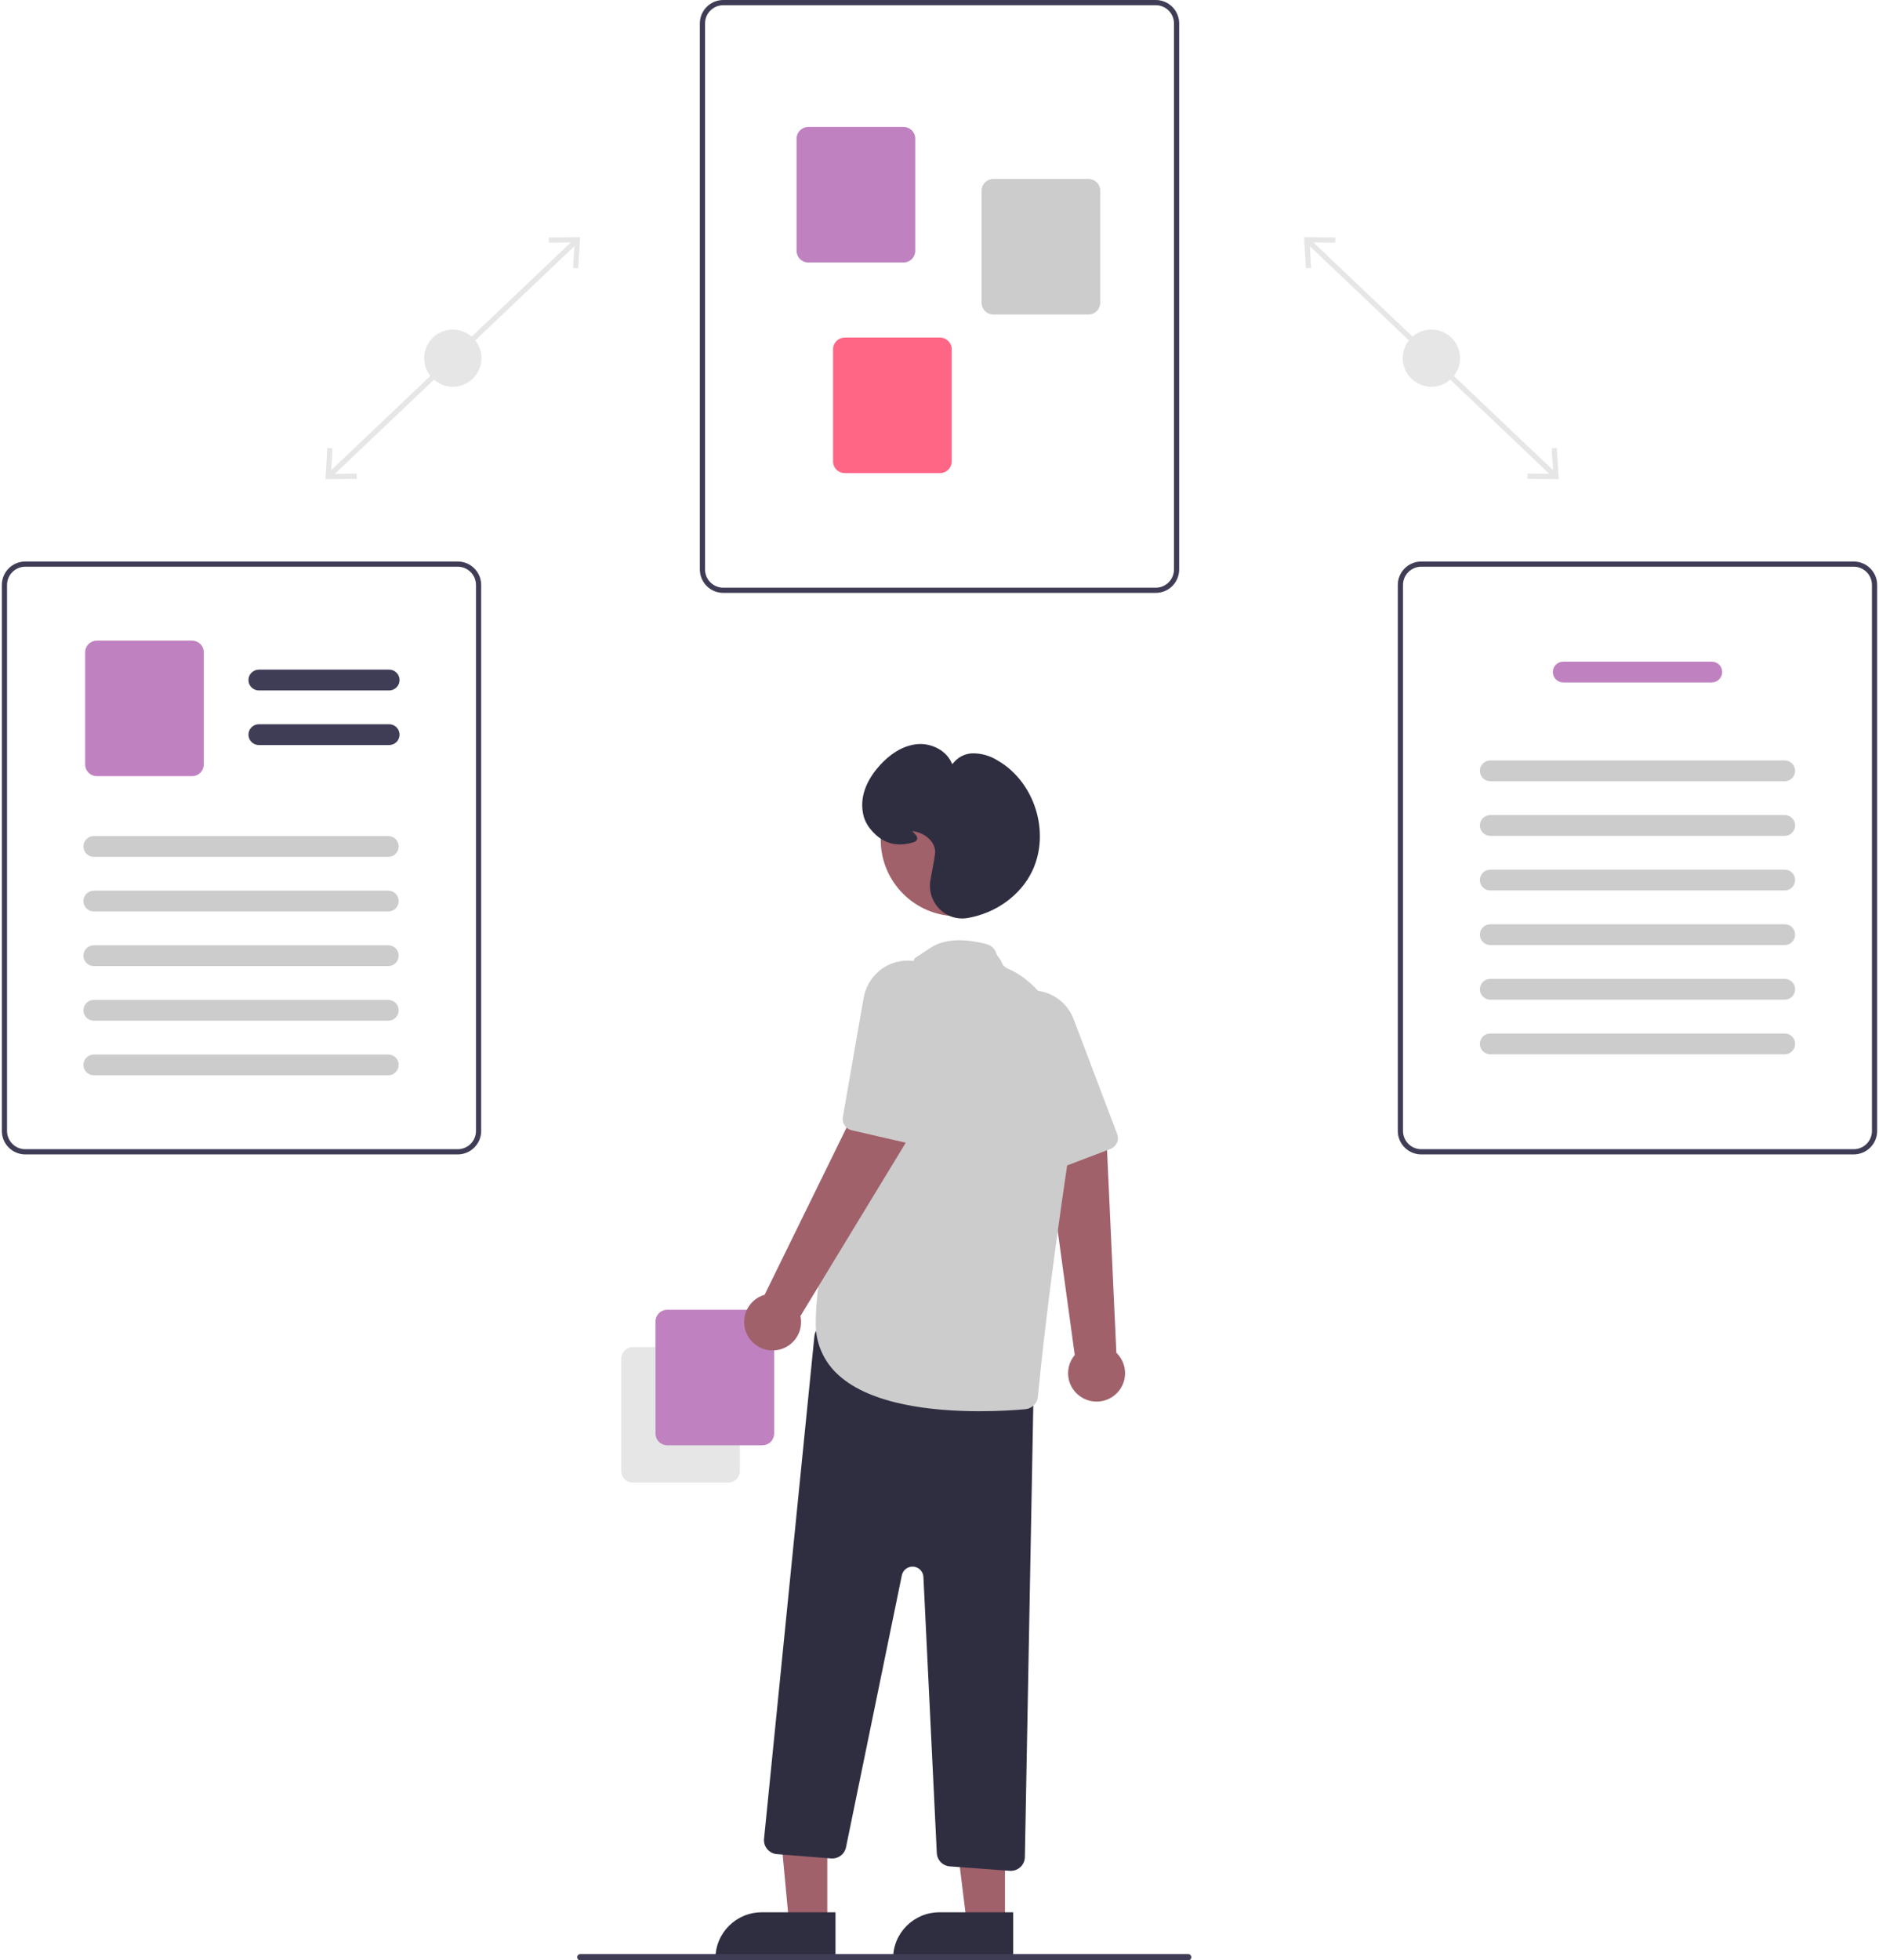 <svg width="512" height="534" viewBox="0 0 512 534" fill="none" xmlns="http://www.w3.org/2000/svg">
<g clip-path="url(#clip0_1616_25170)">
<path d="M356.94 65.141L355.961 66.168L423.136 129.989L424.116 128.962L356.94 65.141Z" fill="#E6E6E6"/>
<path d="M424.217 122.042L422.799 122.128L423.227 129.1L416.226 129.016L416.211 130.433L424.737 130.534L424.217 122.042Z" fill="#E6E6E6"/>
<path d="M363.861 64.695L363.845 66.113L356.845 66.029L357.273 73.001L355.854 73.087L355.336 64.594L363.861 64.695Z" fill="#E6E6E6"/>
<path d="M390.035 105.357C394.347 105.357 397.843 101.868 397.843 97.565C397.843 93.262 394.347 89.773 390.035 89.773C385.722 89.773 382.227 93.262 382.227 97.565C382.227 101.868 385.722 105.357 390.035 105.357Z" fill="#E6E6E6"/>
<path d="M156.48 65.141L89.305 128.962L90.284 129.989L157.459 66.168L156.48 65.141Z" fill="#E6E6E6"/>
<path d="M88.68 130.534L97.206 130.433L97.19 129.016L90.19 129.1L90.618 122.128L89.2 122.042L88.68 130.534Z" fill="#E6E6E6"/>
<path d="M158.088 64.594L157.569 73.087L156.15 73.001L156.578 66.029L149.578 66.113L149.562 64.695L158.088 64.594Z" fill="#E6E6E6"/>
<path d="M123.387 105.357C127.699 105.357 131.195 101.868 131.195 97.565C131.195 93.262 127.699 89.773 123.387 89.773C119.074 89.773 115.578 93.262 115.578 97.565C115.578 101.868 119.074 105.357 123.387 105.357Z" fill="#E6E6E6"/>
<path d="M314.92 161.508H197.084C195.39 161.506 193.766 160.834 192.569 159.638C191.371 158.443 190.697 156.823 190.695 155.132V6.375C190.697 4.685 191.371 3.065 192.569 1.869C193.766 0.674 195.39 0.002 197.084 0H314.92C316.614 0.002 318.238 0.674 319.436 1.869C320.633 3.065 321.307 4.685 321.309 6.375V155.132C321.307 156.823 320.633 158.443 319.436 159.638C318.238 160.834 316.614 161.506 314.92 161.508ZM197.084 1.417C195.767 1.418 194.504 1.941 193.572 2.871C192.64 3.8 192.116 5.061 192.115 6.375V155.132C192.116 156.447 192.64 157.707 193.572 158.637C194.504 159.567 195.767 160.09 197.084 160.091H314.92C316.238 160.09 317.501 159.567 318.432 158.637C319.364 157.707 319.888 156.447 319.889 155.132V6.375C319.888 5.061 319.364 3.8 318.432 2.871C317.501 1.941 316.238 1.418 314.92 1.417H197.084Z" fill="#3F3D56"/>
<path d="M246.195 71.504H220.257C219.41 71.503 218.598 71.167 217.999 70.569C217.4 69.972 217.063 69.161 217.062 68.316V37.772C217.063 36.926 217.4 36.116 217.999 35.519C218.598 34.921 219.41 34.585 220.257 34.584H246.195C247.042 34.585 247.854 34.921 248.453 35.519C249.052 36.116 249.388 36.926 249.389 37.772V68.316C249.388 69.161 249.052 69.972 248.453 70.569C247.854 71.167 247.042 71.503 246.195 71.504Z" fill="#C081C1"/>
<path d="M296.601 85.671H270.663C269.816 85.67 269.004 85.334 268.405 84.737C267.807 84.139 267.47 83.329 267.469 82.484V51.939C267.47 51.094 267.807 50.284 268.405 49.686C269.004 49.089 269.816 48.752 270.663 48.752H296.601C297.448 48.752 298.26 49.089 298.859 49.686C299.458 50.284 299.795 51.094 299.796 51.939V82.484C299.795 83.329 299.458 84.139 298.859 84.737C298.26 85.334 297.448 85.67 296.601 85.671Z" fill="#CCCCCC"/>
<path d="M256.133 128.882H230.194C229.347 128.881 228.536 128.545 227.937 127.947C227.338 127.349 227.001 126.539 227 125.694V95.15C227.001 94.304 227.338 93.494 227.937 92.897C228.536 92.299 229.347 91.963 230.194 91.962H256.133C256.979 91.963 257.791 92.299 258.39 92.897C258.989 93.494 259.326 94.304 259.327 95.15V125.694C259.326 126.539 258.989 127.349 258.39 127.947C257.791 128.545 256.979 128.881 256.133 128.882Z" fill="#FF6584"/>
<path d="M505.108 314.467H387.272C385.578 314.465 383.954 313.792 382.756 312.597C381.558 311.402 380.885 309.782 380.883 308.091V159.334C380.885 157.644 381.558 156.024 382.756 154.828C383.954 153.633 385.578 152.961 387.272 152.959H505.108C506.802 152.961 508.425 153.633 509.623 154.828C510.821 156.024 511.495 157.644 511.497 159.334V308.091C511.495 309.782 510.821 311.402 509.623 312.597C508.425 313.793 506.802 314.465 505.108 314.467ZM387.272 154.376C385.954 154.377 384.691 154.9 383.76 155.83C382.828 156.759 382.304 158.02 382.303 159.334V308.091C382.304 309.406 382.828 310.666 383.76 311.596C384.691 312.526 385.954 313.049 387.272 313.05H505.108C506.425 313.049 507.688 312.526 508.62 311.596C509.551 310.666 510.075 309.406 510.077 308.091V159.334C510.075 158.02 509.551 156.759 508.62 155.83C507.688 154.9 506.425 154.377 505.108 154.376H387.272Z" fill="#3F3D56"/>
<path d="M466.426 185.898H425.964C425.211 185.898 424.489 185.599 423.957 185.068C423.424 184.537 423.125 183.816 423.125 183.064C423.125 182.313 423.424 181.592 423.957 181.061C424.489 180.529 425.211 180.231 425.964 180.231H466.426C467.179 180.231 467.902 180.529 468.434 181.061C468.967 181.592 469.266 182.313 469.266 183.064C469.266 183.816 468.967 184.537 468.434 185.068C467.902 185.599 467.179 185.898 466.426 185.898Z" fill="#C081C1"/>
<path d="M486.3 212.816H406.087C405.713 212.817 405.343 212.744 404.998 212.602C404.653 212.459 404.34 212.251 404.076 211.988C403.811 211.725 403.602 211.412 403.459 211.068C403.316 210.724 403.242 210.355 403.242 209.982C403.242 209.61 403.316 209.241 403.459 208.897C403.602 208.553 403.811 208.24 404.076 207.977C404.34 207.714 404.653 207.505 404.998 207.363C405.343 207.221 405.713 207.148 406.087 207.149H486.3C486.674 207.148 487.043 207.221 487.388 207.363C487.734 207.505 488.047 207.714 488.311 207.977C488.576 208.24 488.785 208.553 488.928 208.897C489.071 209.241 489.145 209.61 489.145 209.982C489.145 210.355 489.071 210.724 488.928 211.068C488.785 211.412 488.576 211.725 488.311 211.988C488.047 212.251 487.734 212.459 487.388 212.602C487.043 212.744 486.674 212.817 486.3 212.816Z" fill="#CCCCCC"/>
<path d="M486.3 227.692H406.087C405.713 227.692 405.343 227.62 404.998 227.478C404.653 227.335 404.34 227.127 404.076 226.864C403.811 226.6 403.602 226.288 403.459 225.944C403.316 225.6 403.242 225.231 403.242 224.858C403.242 224.486 403.316 224.117 403.459 223.773C403.602 223.429 403.811 223.116 404.076 222.853C404.34 222.59 404.653 222.381 404.998 222.239C405.343 222.097 405.713 222.024 406.087 222.025H486.3C486.674 222.024 487.043 222.097 487.388 222.239C487.734 222.381 488.047 222.59 488.311 222.853C488.576 223.116 488.785 223.429 488.928 223.773C489.071 224.117 489.145 224.486 489.145 224.858C489.145 225.231 489.071 225.6 488.928 225.944C488.785 226.288 488.576 226.6 488.311 226.864C488.047 227.127 487.734 227.335 487.388 227.478C487.043 227.62 486.674 227.692 486.3 227.692Z" fill="#CCCCCC"/>
<path d="M486.3 242.567H406.087C405.713 242.568 405.343 242.495 404.998 242.353C404.653 242.211 404.34 242.002 404.076 241.739C403.811 241.476 403.602 241.163 403.459 240.819C403.316 240.475 403.242 240.106 403.242 239.734C403.242 239.361 403.316 238.992 403.459 238.648C403.602 238.304 403.811 237.992 404.076 237.729C404.34 237.465 404.653 237.257 404.998 237.115C405.343 236.973 405.713 236.9 406.087 236.9H486.3C486.674 236.9 487.043 236.973 487.388 237.115C487.734 237.257 488.047 237.465 488.311 237.729C488.576 237.992 488.785 238.304 488.928 238.648C489.071 238.992 489.145 239.361 489.145 239.734C489.145 240.106 489.071 240.475 488.928 240.819C488.785 241.163 488.576 241.476 488.311 241.739C488.047 242.002 487.734 242.211 487.388 242.353C487.043 242.495 486.674 242.568 486.3 242.567Z" fill="#CCCCCC"/>
<path d="M486.3 257.443H406.087C405.713 257.444 405.343 257.371 404.998 257.229C404.653 257.087 404.34 256.878 404.076 256.615C403.811 256.352 403.602 256.039 403.459 255.695C403.316 255.351 403.242 254.982 403.242 254.61C403.242 254.237 403.316 253.868 403.459 253.524C403.602 253.18 403.811 252.868 404.076 252.605C404.34 252.341 404.653 252.133 404.998 251.991C405.343 251.849 405.713 251.776 406.087 251.776H486.3C486.674 251.776 487.043 251.849 487.388 251.991C487.734 252.133 488.047 252.341 488.311 252.605C488.576 252.868 488.785 253.18 488.928 253.524C489.071 253.868 489.145 254.237 489.145 254.61C489.145 254.982 489.071 255.351 488.928 255.695C488.785 256.039 488.576 256.352 488.311 256.615C488.047 256.878 487.734 257.087 487.388 257.229C487.043 257.371 486.674 257.444 486.3 257.443Z" fill="#CCCCCC"/>
<path d="M486.3 272.319H406.087C405.713 272.319 405.343 272.247 404.998 272.105C404.653 271.962 404.34 271.754 404.076 271.491C403.811 271.227 403.602 270.915 403.459 270.571C403.316 270.227 403.242 269.858 403.242 269.485C403.242 269.113 403.316 268.744 403.459 268.4C403.602 268.056 403.811 267.743 404.076 267.48C404.34 267.217 404.653 267.008 404.998 266.866C405.343 266.724 405.713 266.651 406.087 266.652H486.3C486.674 266.651 487.043 266.724 487.388 266.866C487.734 267.008 488.047 267.217 488.311 267.48C488.576 267.743 488.785 268.056 488.928 268.4C489.071 268.744 489.145 269.113 489.145 269.485C489.145 269.858 489.071 270.227 488.928 270.571C488.785 270.915 488.576 271.227 488.311 271.491C488.047 271.754 487.734 271.962 487.388 272.105C487.043 272.247 486.674 272.319 486.3 272.319Z" fill="#CCCCCC"/>
<path d="M486.3 287.194H406.087C405.713 287.195 405.343 287.122 404.998 286.98C404.653 286.838 404.34 286.629 404.076 286.366C403.811 286.103 403.602 285.79 403.459 285.446C403.316 285.102 403.242 284.733 403.242 284.361C403.242 283.988 403.316 283.619 403.459 283.275C403.602 282.931 403.811 282.619 404.076 282.356C404.34 282.092 404.653 281.884 404.998 281.742C405.343 281.6 405.713 281.527 406.087 281.527H486.3C486.674 281.527 487.043 281.6 487.388 281.742C487.734 281.884 488.047 282.092 488.311 282.356C488.576 282.619 488.785 282.931 488.928 283.275C489.071 283.619 489.145 283.988 489.145 284.361C489.145 284.733 489.071 285.102 488.928 285.446C488.785 285.79 488.576 286.103 488.311 286.366C488.047 286.629 487.734 286.838 487.388 286.98C487.043 287.122 486.674 287.195 486.3 287.194Z" fill="#CCCCCC"/>
<path d="M124.725 314.467H6.889C5.195 314.465 3.571 313.793 2.373 312.597C1.176 311.402 0.502 309.782 0.5 308.091V159.334C0.502 157.644 1.176 156.024 2.373 154.828C3.571 153.633 5.195 152.961 6.889 152.959H124.725C126.419 152.961 128.043 153.633 129.24 154.828C130.438 156.024 131.112 157.644 131.114 159.334V308.091C131.112 309.782 130.438 311.402 129.24 312.597C128.043 313.792 126.419 314.465 124.725 314.467ZM6.889 154.376C5.571 154.377 4.308 154.9 3.377 155.83C2.445 156.759 1.921 158.02 1.92 159.334V308.091C1.921 309.406 2.445 310.666 3.377 311.596C4.308 312.526 5.571 313.049 6.889 313.05H124.725C126.042 313.049 127.305 312.526 128.237 311.596C129.169 310.666 129.692 309.406 129.694 308.091V159.334C129.692 158.02 129.169 156.759 128.237 155.83C127.305 154.9 126.042 154.377 124.725 154.376H6.889Z" fill="#3F3D56"/>
<path d="M106.035 188.081H70.543C69.79 188.081 69.067 187.782 68.535 187.251C68.002 186.719 67.703 185.999 67.703 185.247C67.703 184.496 68.002 183.775 68.535 183.243C69.067 182.712 69.79 182.414 70.543 182.414H106.035C106.788 182.414 107.511 182.712 108.043 183.243C108.576 183.775 108.875 184.496 108.875 185.247C108.875 185.999 108.576 186.719 108.043 187.251C107.511 187.782 106.788 188.081 106.035 188.081Z" fill="#3F3D56"/>
<path d="M106.035 202.956H70.543C69.79 202.956 69.067 202.657 68.535 202.126C68.002 201.595 67.703 200.874 67.703 200.123C67.703 199.371 68.002 198.65 68.535 198.119C69.067 197.588 69.79 197.289 70.543 197.289H106.035C106.788 197.289 107.511 197.588 108.043 198.119C108.576 198.65 108.875 199.371 108.875 200.123C108.875 200.874 108.576 201.595 108.043 202.126C107.511 202.657 106.788 202.956 106.035 202.956Z" fill="#3F3D56"/>
<path d="M52.336 211.427H26.398C25.551 211.426 24.739 211.09 24.14 210.492C23.541 209.894 23.204 209.084 23.203 208.239V177.694C23.204 176.849 23.541 176.039 24.14 175.442C24.739 174.844 25.551 174.508 26.398 174.507H52.336C53.183 174.508 53.995 174.844 54.593 175.442C55.192 176.039 55.529 176.849 55.53 177.694V208.239C55.529 209.084 55.192 209.894 54.593 210.492C53.995 211.09 53.183 211.426 52.336 211.427Z" fill="#C081C1"/>
<path d="M105.793 233.416H25.579C25.205 233.417 24.836 233.344 24.491 233.202C24.145 233.06 23.832 232.851 23.568 232.588C23.304 232.325 23.094 232.012 22.951 231.668C22.808 231.324 22.734 230.955 22.734 230.582C22.734 230.21 22.808 229.841 22.951 229.497C23.094 229.153 23.304 228.84 23.568 228.577C23.832 228.314 24.145 228.105 24.491 227.963C24.836 227.821 25.205 227.748 25.579 227.749H105.793C106.166 227.748 106.536 227.821 106.881 227.963C107.226 228.105 107.539 228.314 107.804 228.577C108.068 228.84 108.277 229.153 108.42 229.497C108.563 229.841 108.637 230.21 108.637 230.582C108.637 230.955 108.563 231.324 108.42 231.668C108.277 232.012 108.068 232.325 107.804 232.588C107.539 232.851 107.226 233.06 106.881 233.202C106.536 233.344 106.166 233.417 105.793 233.416Z" fill="#CCCCCC"/>
<path d="M105.793 248.292H25.579C25.205 248.293 24.836 248.22 24.491 248.078C24.145 247.936 23.832 247.727 23.568 247.464C23.304 247.201 23.094 246.888 22.951 246.544C22.808 246.2 22.734 245.831 22.734 245.458C22.734 245.086 22.808 244.717 22.951 244.373C23.094 244.029 23.304 243.716 23.568 243.453C23.832 243.19 24.145 242.981 24.491 242.839C24.836 242.697 25.205 242.624 25.579 242.625H105.793C106.166 242.624 106.536 242.697 106.881 242.839C107.226 242.981 107.539 243.19 107.804 243.453C108.068 243.716 108.277 244.029 108.42 244.373C108.563 244.717 108.637 245.086 108.637 245.458C108.637 245.831 108.563 246.2 108.42 246.544C108.277 246.888 108.068 247.201 107.804 247.464C107.539 247.727 107.226 247.936 106.881 248.078C106.536 248.22 106.166 248.293 105.793 248.292Z" fill="#CCCCCC"/>
<path d="M105.793 263.167H25.579C25.205 263.168 24.836 263.095 24.491 262.953C24.145 262.811 23.832 262.602 23.568 262.339C23.304 262.076 23.094 261.764 22.951 261.419C22.808 261.075 22.734 260.706 22.734 260.334C22.734 259.961 22.808 259.593 22.951 259.249C23.094 258.904 23.304 258.592 23.568 258.329C23.832 258.066 24.145 257.857 24.491 257.715C24.836 257.573 25.205 257.5 25.579 257.5H105.793C106.166 257.5 106.536 257.573 106.881 257.715C107.226 257.857 107.539 258.066 107.804 258.329C108.068 258.592 108.277 258.904 108.42 259.249C108.563 259.593 108.637 259.961 108.637 260.334C108.637 260.706 108.563 261.075 108.42 261.419C108.277 261.764 108.068 262.076 107.804 262.339C107.539 262.602 107.226 262.811 106.881 262.953C106.536 263.095 106.166 263.168 105.793 263.167Z" fill="#CCCCCC"/>
<path d="M105.793 278.043H25.579C25.205 278.044 24.836 277.971 24.491 277.829C24.145 277.687 23.832 277.478 23.568 277.215C23.304 276.952 23.094 276.639 22.951 276.295C22.808 275.951 22.734 275.582 22.734 275.21C22.734 274.837 22.808 274.469 22.951 274.124C23.094 273.78 23.304 273.468 23.568 273.205C23.832 272.941 24.145 272.733 24.491 272.591C24.836 272.449 25.205 272.376 25.579 272.376H105.793C106.166 272.376 106.536 272.449 106.881 272.591C107.226 272.733 107.539 272.941 107.804 273.205C108.068 273.468 108.277 273.78 108.42 274.124C108.563 274.469 108.637 274.837 108.637 275.21C108.637 275.582 108.563 275.951 108.42 276.295C108.277 276.639 108.068 276.952 107.804 277.215C107.539 277.478 107.226 277.687 106.881 277.829C106.536 277.971 106.166 278.044 105.793 278.043Z" fill="#CCCCCC"/>
<path d="M105.793 292.919H25.579C25.205 292.92 24.836 292.847 24.491 292.705C24.145 292.563 23.832 292.354 23.568 292.091C23.304 291.828 23.094 291.515 22.951 291.171C22.808 290.827 22.734 290.458 22.734 290.085C22.734 289.713 22.808 289.344 22.951 289C23.094 288.656 23.304 288.343 23.568 288.08C23.832 287.817 24.145 287.608 24.491 287.466C24.836 287.324 25.205 287.251 25.579 287.252H105.793C106.166 287.251 106.536 287.324 106.881 287.466C107.226 287.608 107.539 287.817 107.804 288.08C108.068 288.343 108.277 288.656 108.42 289C108.563 289.344 108.637 289.713 108.637 290.085C108.637 290.458 108.563 290.827 108.42 291.171C108.277 291.515 108.068 291.828 107.804 292.091C107.539 292.354 107.226 292.563 106.881 292.705C106.536 292.847 106.166 292.92 105.793 292.919Z" fill="#CCCCCC"/>
<path d="M169.273 400.685V370.141C169.274 369.296 169.611 368.485 170.21 367.888C170.809 367.29 171.621 366.954 172.468 366.953H198.406C199.253 366.954 200.065 367.29 200.664 367.888C201.263 368.485 201.599 369.296 201.6 370.141V400.685C201.599 401.53 201.263 402.341 200.664 402.938C200.065 403.536 199.253 403.872 198.406 403.873H172.468C171.621 403.872 170.809 403.536 170.21 402.938C169.611 402.341 169.274 401.53 169.273 400.685Z" fill="#E6E6E6"/>
<path d="M178.617 390.514V359.969C178.618 359.124 178.955 358.314 179.554 357.716C180.153 357.119 180.965 356.783 181.812 356.782H207.75C208.597 356.783 209.409 357.119 210.007 357.716C210.606 358.314 210.943 359.124 210.944 359.969V390.514C210.943 391.359 210.606 392.169 210.007 392.767C209.409 393.364 208.597 393.701 207.75 393.702H181.812C180.965 393.701 180.153 393.364 179.554 392.767C178.955 392.169 178.618 391.359 178.617 390.514Z" fill="#C081C1"/>
<path d="M294.89 380.741C293.914 380.178 293.073 379.408 292.427 378.486C291.782 377.564 291.346 376.512 291.152 375.404C290.958 374.296 291.01 373.159 291.303 372.073C291.597 370.987 292.126 369.979 292.853 369.119L284.812 310.474L301.561 311.294L304.19 368.496C305.557 369.81 306.393 371.578 306.541 373.467C306.688 375.355 306.137 377.231 304.99 378.741C303.844 380.25 302.182 381.287 300.321 381.656C298.459 382.025 296.527 381.699 294.89 380.741Z" fill="#A0616A"/>
<path d="M303.858 312.075C303.515 312.479 303.075 312.789 302.58 312.978L287.529 318.71C286.773 318.998 285.935 318.986 285.188 318.676C284.441 318.366 283.841 317.782 283.512 317.045L270.179 287.145C268.899 284.371 268.681 281.226 269.567 278.303C270.222 276.217 271.428 274.345 273.059 272.886C274.69 271.427 276.686 270.434 278.835 270.011C280.488 269.672 282.195 269.696 283.838 270.082C285.807 270.52 287.635 271.441 289.157 272.761C290.679 274.081 291.847 275.76 292.556 277.644L304.41 308.913C304.609 309.441 304.663 310.013 304.566 310.569C304.469 311.125 304.225 311.645 303.858 312.075Z" fill="#CCCCCC"/>
<path d="M225.424 523.88H215.01L211.234 483.608L225.425 483.798L225.424 523.88Z" fill="#A0616A"/>
<path d="M207.575 520.91H227.658V533.529H194.93C194.93 531.872 195.257 530.231 195.892 528.7C196.528 527.169 197.459 525.778 198.633 524.606C199.807 523.434 201.201 522.505 202.736 521.871C204.27 521.237 205.914 520.91 207.575 520.91Z" fill="#2F2E41"/>
<path d="M273.844 523.88H263.43L258.477 483.797L273.846 483.798L273.844 523.88Z" fill="#A0616A"/>
<path d="M255.989 520.91H276.072V533.529H243.344C243.344 531.872 243.671 530.231 244.306 528.7C244.942 527.169 245.873 525.778 247.047 524.606C248.222 523.434 249.616 522.505 251.15 521.871C252.684 521.237 254.328 520.91 255.989 520.91Z" fill="#2F2E41"/>
<path d="M275.156 509.619L258.801 508.41C257.871 508.34 256.998 507.934 256.347 507.267C255.696 506.601 255.312 505.72 255.266 504.79L251.619 429.581C251.584 428.859 251.286 428.175 250.781 427.657C250.276 427.138 249.6 426.822 248.878 426.766C248.156 426.711 247.438 426.92 246.86 427.355C246.282 427.79 245.882 428.421 245.737 429.129L230.523 503.217C230.335 504.128 229.819 504.94 229.074 505.499C228.328 506.058 227.404 506.326 226.474 506.253L211.689 505.073C211.183 505.032 210.689 504.891 210.238 504.658C209.786 504.425 209.386 504.105 209.06 503.715C208.734 503.326 208.49 502.876 208.34 502.391C208.191 501.906 208.14 501.396 208.191 500.892L221.907 364.021C221.96 363.486 222.127 362.968 222.395 362.502C222.663 362.036 223.027 361.631 223.463 361.315C223.898 360.999 224.396 360.779 224.924 360.668C225.451 360.557 225.996 360.559 226.522 360.674L278.68 371.988C279.544 372.177 280.316 372.659 280.864 373.351C281.413 374.044 281.705 374.904 281.69 375.787L279.261 505.886C279.241 506.884 278.832 507.834 278.119 508.534C277.406 509.233 276.447 509.627 275.448 509.629C275.351 509.629 275.254 509.625 275.156 509.619Z" fill="#2F2E41"/>
<path d="M260.847 249.58C272.368 249.58 281.709 240.259 281.709 228.762C281.709 217.264 272.368 207.943 260.847 207.943C249.325 207.943 239.984 217.264 239.984 228.762C239.984 240.259 249.325 249.58 260.847 249.58Z" fill="#A0616A"/>
<path d="M228.474 374.576C226.468 372.781 224.875 370.573 223.806 368.105C222.736 365.637 222.215 362.968 222.279 360.28C222.279 330.358 248.233 263.509 249.046 261.423C249.126 260.92 249.811 260.703 253.403 258.281C256.998 255.858 262.182 255.485 268.811 257.175C269.485 257.347 270.098 257.7 270.585 258.196C271.072 258.692 271.413 259.312 271.571 259.987L272.805 261.765C272.912 262.216 273.124 262.636 273.423 262.99C273.722 263.344 274.101 263.623 274.528 263.805C279.874 266.052 296.866 276.416 291.076 315.418C285.697 351.648 283.514 372.955 282.826 380.435C282.745 381.322 282.354 382.153 281.722 382.783C281.09 383.412 280.257 383.801 279.367 383.88C276.746 384.115 272.248 384.426 266.89 384.426C254.471 384.426 237.436 382.754 228.474 374.576Z" fill="#CCCCCC"/>
<path d="M203.545 363.491C203.049 362.481 202.781 361.374 202.759 360.25C202.738 359.125 202.964 358.009 203.421 356.981C203.879 355.953 204.557 355.038 205.407 354.299C206.257 353.561 207.26 353.017 208.343 352.707L234.414 299.54L247.863 309.534L218.105 358.495C218.506 360.346 218.213 362.279 217.281 363.929C216.349 365.579 214.843 366.83 213.049 367.446C211.254 368.062 209.295 368 207.544 367.27C205.792 366.541 204.369 365.196 203.545 363.491Z" fill="#A0616A"/>
<path d="M249.334 311.461C248.823 311.605 248.285 311.618 247.768 311.499L232.07 307.89C231.281 307.709 230.592 307.233 230.145 306.56C229.697 305.888 229.525 305.069 229.664 304.274L235.289 272.032C235.775 269.018 237.35 266.285 239.718 264.35C241.426 262.982 243.473 262.099 245.642 261.794C247.812 261.489 250.023 261.774 252.044 262.619C253.606 263.256 255.01 264.225 256.159 265.459C257.549 266.917 258.553 268.698 259.079 270.641C259.606 272.584 259.639 274.627 259.175 276.586L251.558 309.142C251.428 309.691 251.154 310.196 250.763 310.604C250.372 311.012 249.878 311.308 249.334 311.461Z" fill="#CCCCCC"/>
<path d="M255.963 247.572C254.947 246.538 254.198 245.274 253.778 243.889C253.358 242.504 253.28 241.037 253.551 239.615C254.278 235.818 254.706 233.334 254.787 232.43C255.064 229.339 251.932 226.836 248.832 226.437C248.712 226.422 248.612 226.411 248.528 226.405C248.607 226.482 248.691 226.561 248.766 226.631C249.355 227.182 250.087 227.87 249.913 228.578C249.808 229.005 249.417 229.308 248.718 229.503C243.871 230.857 240.139 229.614 236.971 225.59C236.08 224.447 235.468 223.112 235.182 221.693C234.048 216.137 237.071 211.4 239.808 208.406C242.065 205.937 245.723 202.94 250.336 202.683C253.923 202.483 258.189 204.543 259.466 208.255C260.068 207.365 260.87 206.626 261.808 206.098C262.746 205.571 263.794 205.269 264.869 205.215C267.318 205.163 269.729 205.832 271.799 207.139C281.914 212.921 286.262 226.696 281.292 237.219C278.166 243.838 271.393 248.766 263.617 250.079C263.13 250.162 262.637 250.203 262.143 250.203C260.988 250.202 259.846 249.968 258.784 249.515C257.722 249.063 256.763 248.402 255.963 247.572Z" fill="#2F2E41"/>
<path d="M158.131 534H323.764C323.989 534 324.205 533.911 324.365 533.752C324.524 533.593 324.613 533.377 324.613 533.152C324.613 532.928 324.524 532.712 324.365 532.553C324.205 532.394 323.989 532.305 323.764 532.305H158.131C157.905 532.305 157.689 532.394 157.53 532.553C157.371 532.712 157.281 532.928 157.281 533.152C157.281 533.377 157.371 533.593 157.53 533.752C157.689 533.911 157.905 534 158.131 534Z" fill="#3F3D56"/>
</g>
<defs>
<clipPath id="clip0_1616_25170">
<rect width="511" height="534" fill="white" transform="translate(0.5)"/>
</clipPath>
</defs>
</svg>
